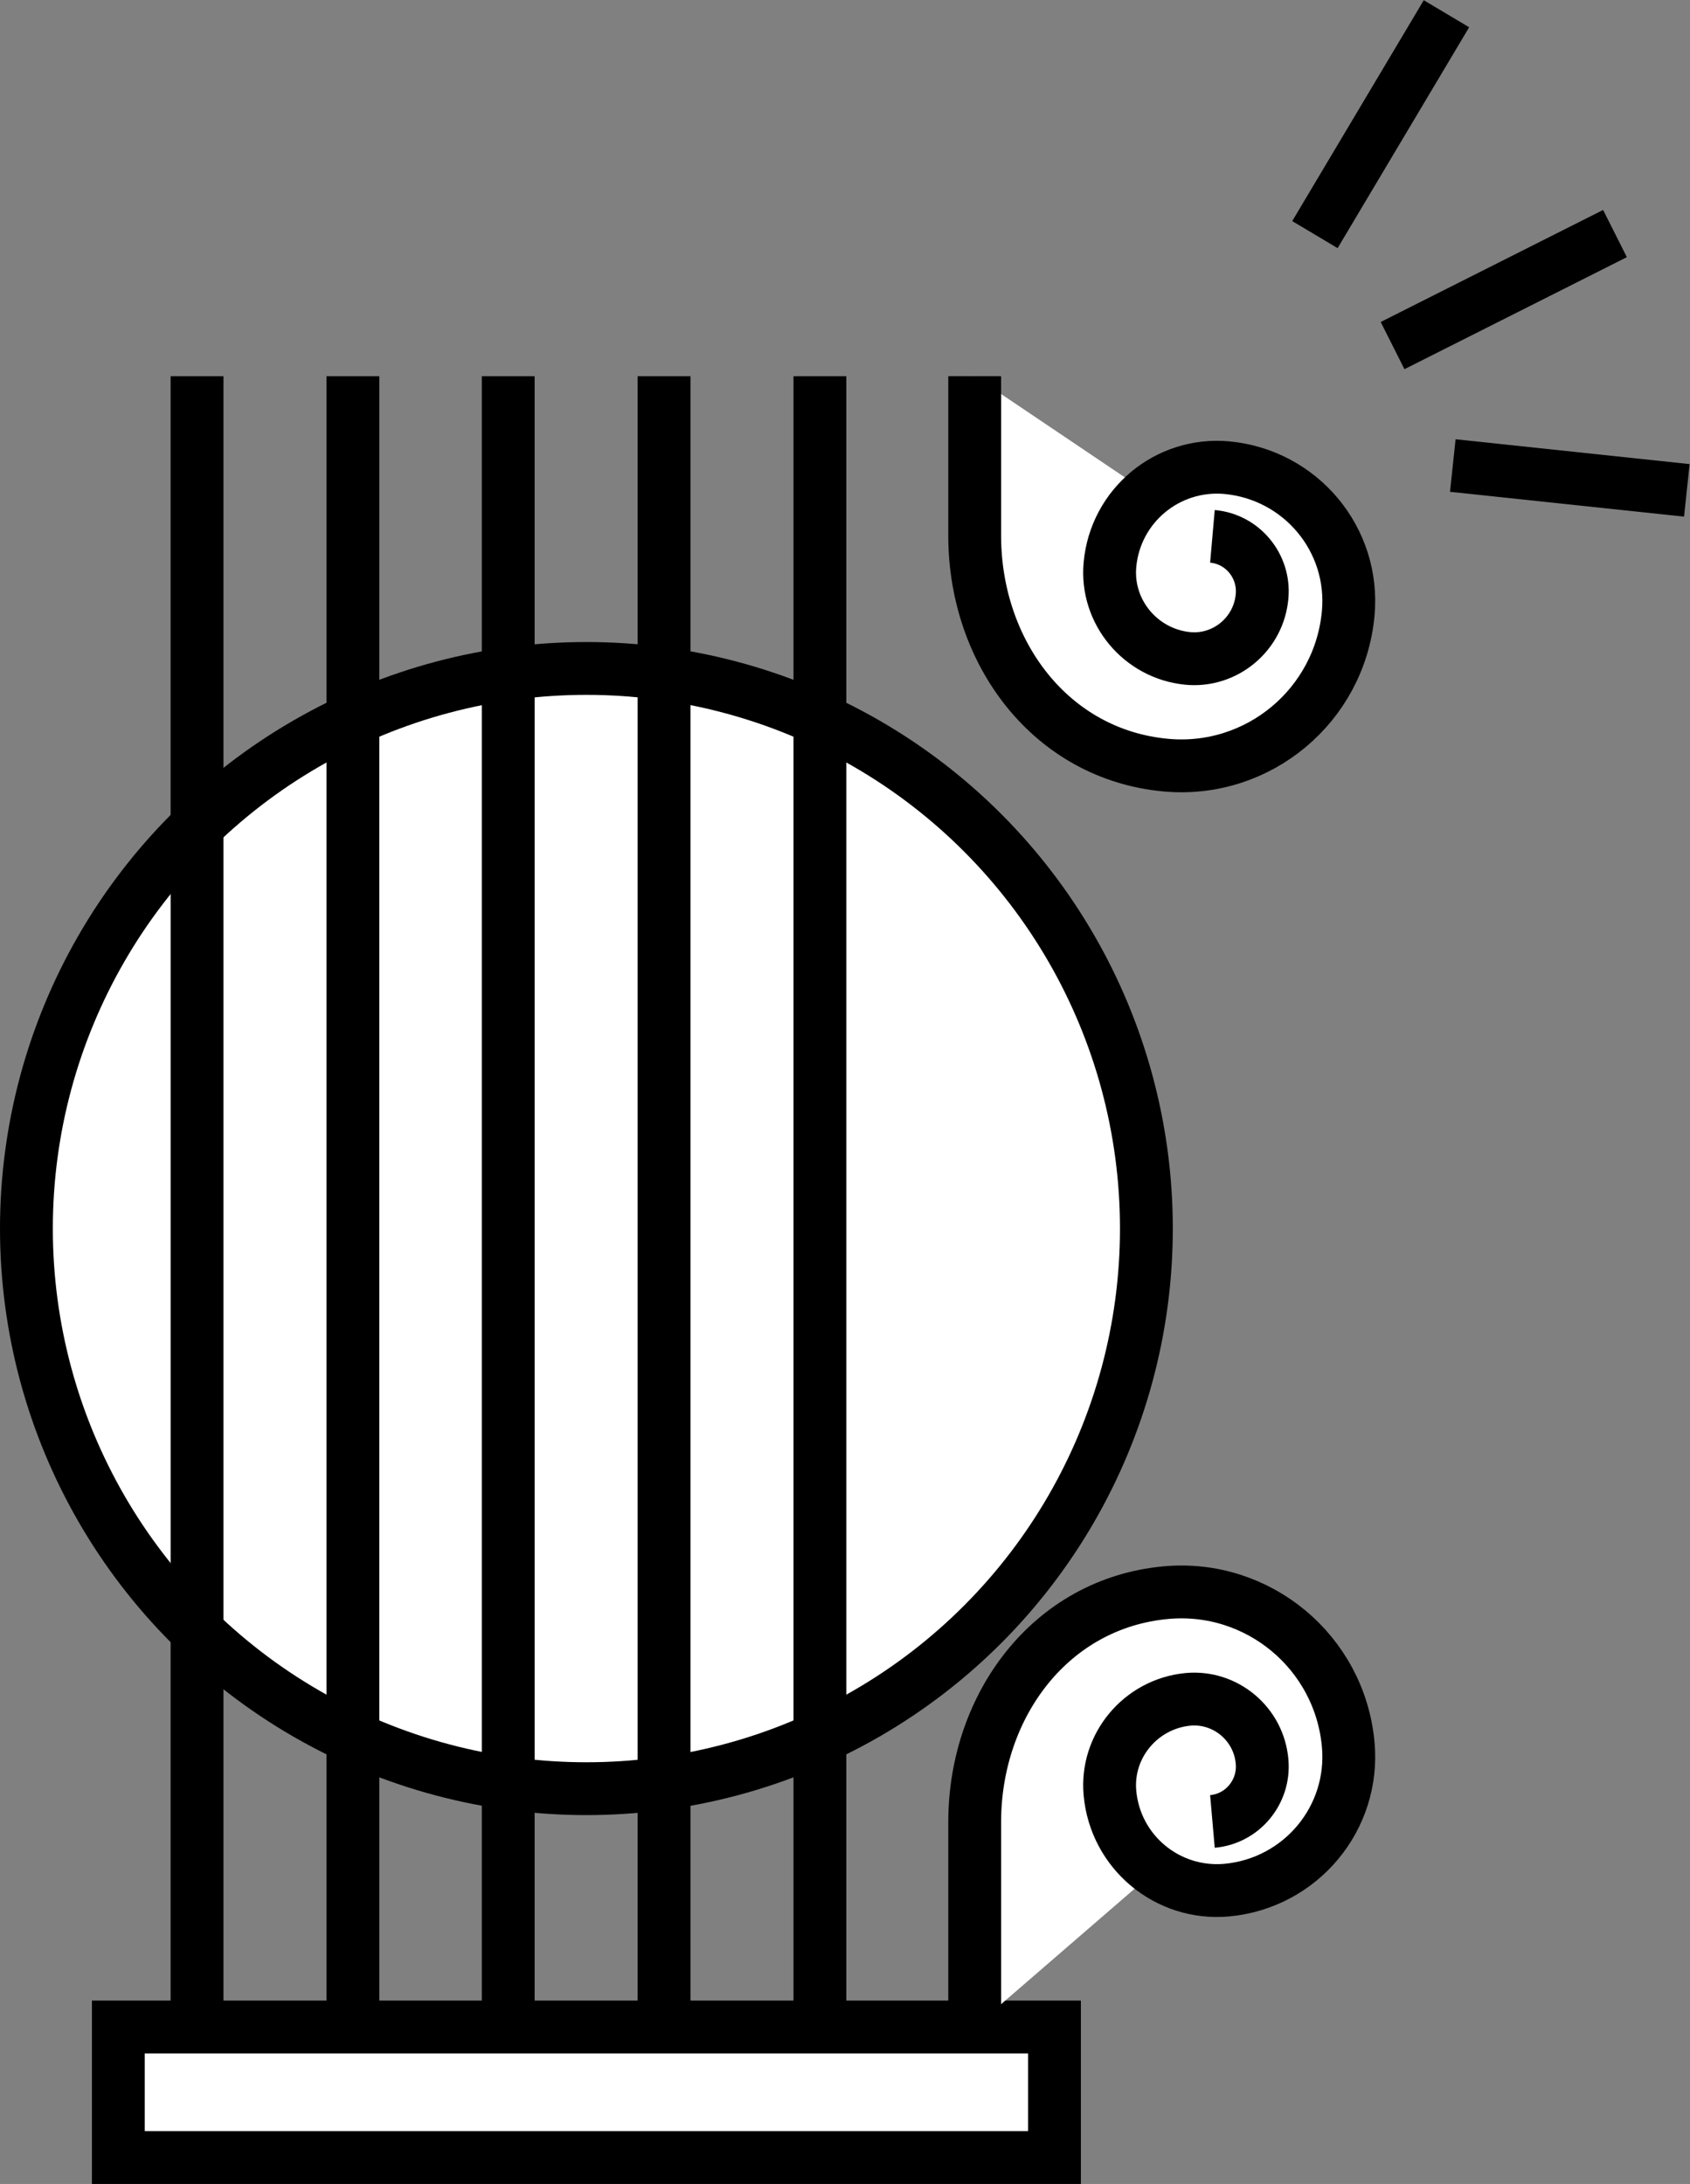 <?xml version="1.0" encoding="UTF-8"?>
<svg id="Layer_1" data-name="Layer 1" xmlns="http://www.w3.org/2000/svg" viewBox="0 0 31.99 41.33">
  <rect x="0" y="0" width="31.99" height="41.33" fill="#808080" stroke="none"/>
  <defs>
    <style>
      .cls-1 {
        fill: #fff;
        stroke: #000;
        stroke-miterlimit: 10;
      }
    </style>
  </defs>
  <g>
    <circle class="cls-1" cx="11.1" cy="23.25" r="10.6"/>
    <line class="cls-1" x1="3.73" y1="7.12" x2="3.73" y2="38.36"/>
    <line class="cls-1" x1="6.68" y1="7.12" x2="6.68" y2="38.36"/>
    <line class="cls-1" x1="9.62" y1="7.12" x2="9.62" y2="38.36"/>
    <line class="cls-1" x1="12.57" y1="7.12" x2="12.57" y2="38.36"/>
    <line class="cls-1" x1="15.52" y1="7.12" x2="15.52" y2="38.36"/>
    <rect class="cls-1" x="2.24" y="38.36" width="17.72" height="2.47"/>
  </g>
  <path class="cls-1" d="M18.45,38.36v-3.9c.01-2.19,1.44-4.12,3.62-4.32,1.75-.16,3.29,1.13,3.45,2.87.13,1.4-.9,2.63-2.3,2.76-1.12.1-2.11-.72-2.21-1.84-.08-.89.58-1.68,1.47-1.77.71-.07,1.35.46,1.41,1.18.05.57-.37,1.08-.94,1.13"/>
  <path class="cls-1" d="M18.45,7.12v3.04c.01,2.19,1.44,4.12,3.62,4.32,1.75.16,3.29-1.13,3.45-2.87.13-1.4-.9-2.63-2.3-2.76-1.12-.1-2.11.72-2.21,1.84-.08.89.58,1.68,1.47,1.77.71.07,1.35-.46,1.41-1.18.05-.57-.37-1.08-.94-1.13"/>
  <line class="cls-1" x1="24.89" y1="4.44" x2="27.38" y2=".26"/>
  <line class="cls-1" x1="26.36" y1="6.54" x2="30.57" y2="4.42"/>
  <line class="cls-1" x1="27.5" y1="8.81" x2="31.93" y2="9.28"/>
</svg>